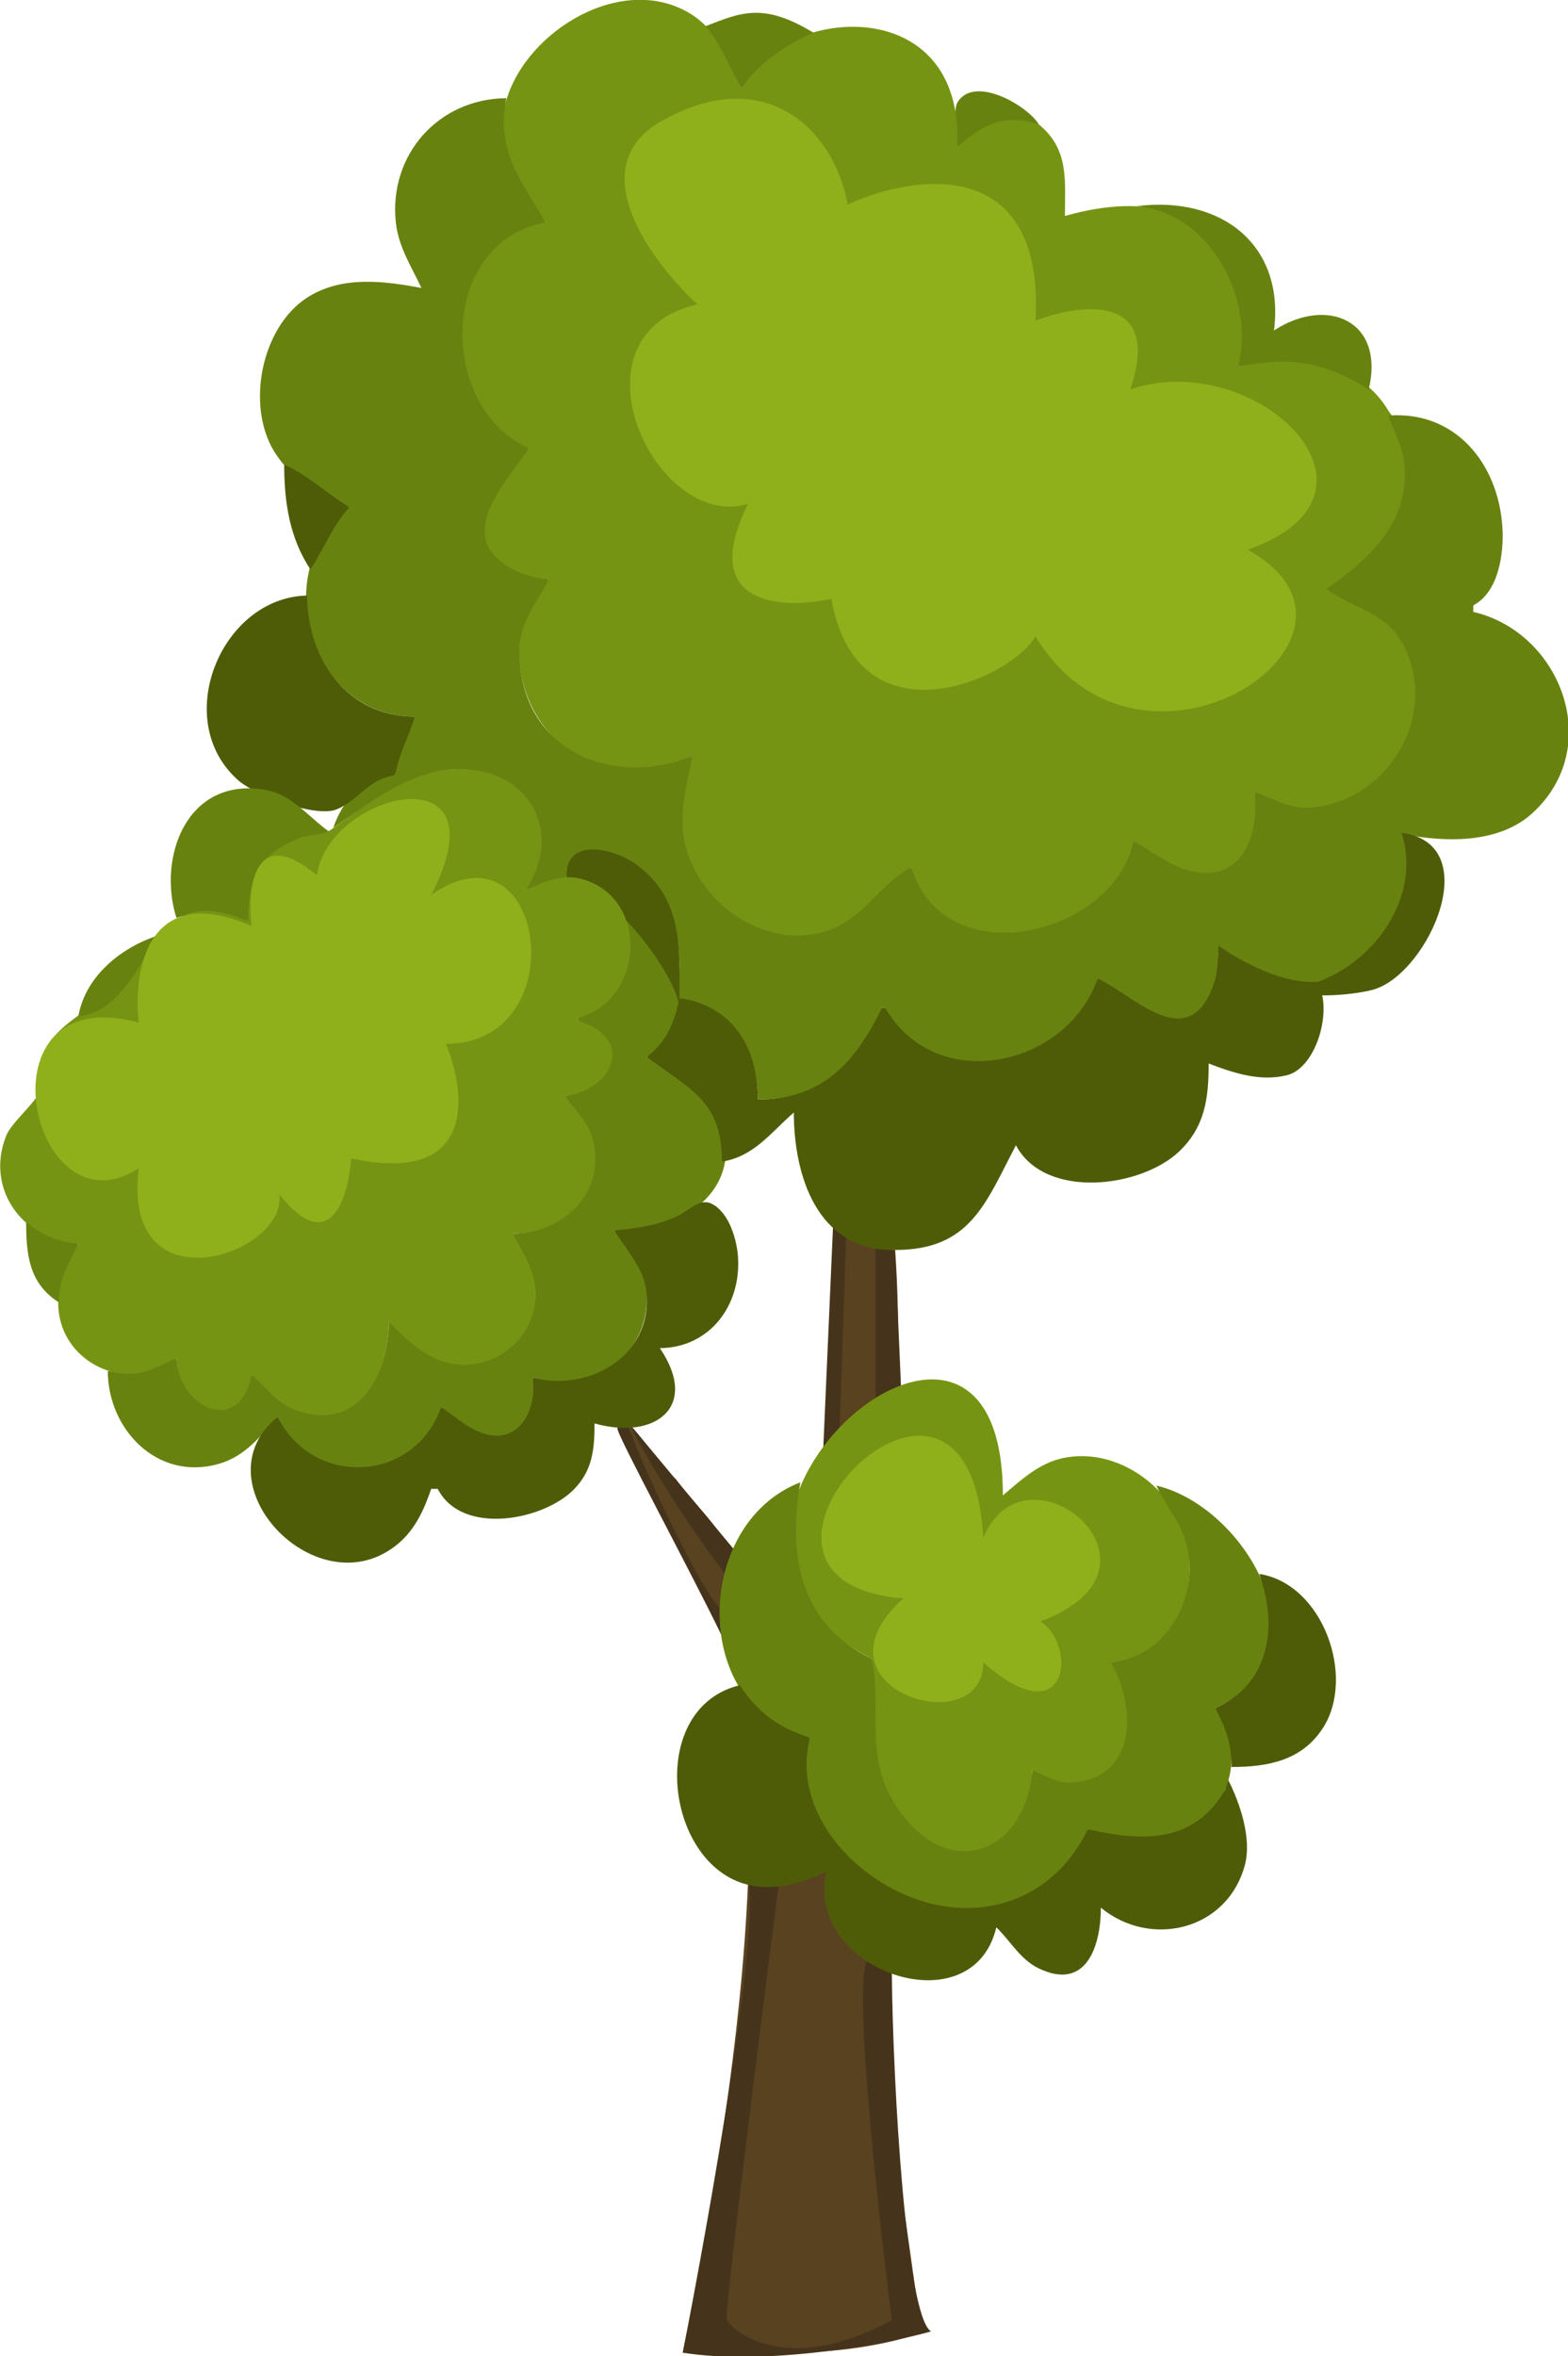 <svg width="418" height="628" viewBox="0 0 418 628" fill="none" xmlns="http://www.w3.org/2000/svg">
<g clip-path="url(#clip0)">
<path fill-rule="evenodd" clip-rule="evenodd" d="M220.321 498.475C213.929 501.456 206.457 501.508 199.421 501.528C197.634 543.185 190.399 586.388 182.004 627.128C203.8 627.143 224.392 628.796 245.575 621.894C243.06 602.069 239.777 582.496 237.886 562.583C236.831 551.489 238.976 535.844 235.996 525.078C234.668 520.284 226.596 519.659 223.62 515.483C219.516 509.723 221.79 504.605 220.321 498.475Z" fill="#594220"/>
<path fill-rule="evenodd" clip-rule="evenodd" d="M164.587 379.417C172.86 394.681 185.228 418.292 192.454 435.675C193.988 432.014 195.766 417.938 194.716 414.306C192.8 407.678 184.157 400.047 180.161 394.244C173.731 389.447 168.942 377.236 164.587 379.417Z" fill="#594220"/>
<path fill-rule="evenodd" clip-rule="evenodd" d="M222.062 327.519C222.062 346.47 223.777 369.492 220.321 388.139C224.193 385.418 225.69 380.219 229.9 377.955C232.421 376.598 236.406 378.287 238.173 375.928C240.048 373.422 239.493 365.798 239.478 362.844C239.431 353.017 239.381 342.986 238.608 333.189C232.595 333.06 227.285 330.271 222.062 327.519Z" fill="#594220"/>
<path d="M225.546 329.7L222.062 327.083L219.455 386.394L223.809 381.597L225.546 329.7Z" fill="#45341B"/>
<path d="M238.608 333.189L233.389 332.753V375.492L240.355 373.311L238.608 333.189Z" fill="#45341B"/>
<path d="M192.024 428.697C187.844 425.557 173.151 395.117 167.635 380.725C166.765 380.144 164.936 379.329 164.587 380.725C164.239 382.121 184.036 418.667 192.454 436.111L192.024 428.697Z" fill="#45341B"/>
<path d="M207.699 501.528H199.426C202.561 514.786 189.121 590.785 182.009 627.128C204.303 630.617 235.851 624.947 248.187 621.458C241.569 617.272 238.033 555.896 237.743 525.95L231.212 522.461C227.38 528.392 233.969 588.895 237.743 618.406C209.005 634.106 194.637 620.586 193.766 618.406C193.069 616.661 202.764 539.76 207.699 501.528Z" fill="#45341B"/>
<path d="M196.378 413.869L193.33 419.539C185.319 409.421 171.699 388.284 168.071 379.853L196.378 413.869Z" fill="#45341B"/>
<path fill-rule="evenodd" clip-rule="evenodd" d="M255.154 39.25C263.234 33.92 267.196 30.917 276.925 33.145C274.066 28.309 259.785 19.795 255.213 27.316C253.848 30.092 255.154 39.25 255.154 39.25Z" fill="#688210"/>
<path fill-rule="evenodd" clip-rule="evenodd" d="M145.429 59.311C117.634 62.178 114.783 111.746 141.075 119.494C132.281 128.309 120.271 145.924 138.463 152.889C141.035 153.873 143.572 154.259 146.3 154.383C142.725 159.388 139.053 164.62 138.543 170.956C136.501 196.416 162.134 214.284 184.617 201.483C175.037 227.65 188.616 255.275 218.579 248.872C230.204 246.388 234.502 238.036 242.963 231.139C244.618 240.292 251.24 251.582 259.508 253.817C276.901 258.516 299.576 243.426 302.179 224.161C310.887 237.244 331.392 245.094 335.007 219.8C335.433 216.822 334.942 213.999 334.4 211.078C358.782 231.139 389.958 199.858 379.683 173.572C375.63 163.204 362.374 161.437 353.558 157C353.558 158.308 390.569 137.375 370.104 109.464C360.525 93.328 339.286 95.295 330.046 97.689C335.111 83.769 330.046 44.483 283.892 57.567C283.892 47.828 285.025 39.871 276.925 33.144C267.908 30.282 262.012 32.985 255.154 39.25C257.331 -3.053 207.434 1.632 197.679 23.55C193.453 15.518 191.549 7.665 182.875 2.98C164.282 -7.062 138.538 9.549 134.448 28.783C131.874 40.889 138.25 50.389 145.429 59.311Z" fill="#769413"/>
<path fill-rule="evenodd" clip-rule="evenodd" d="M188.1 6.978C192.019 11.339 194.631 18.317 197.679 23.55C202.042 16.945 209.551 11.872 216.837 8.722C203.34 0.436 197.168 3.48 188.1 6.978Z" fill="#688210"/>
<path fill-rule="evenodd" clip-rule="evenodd" d="M112.338 76.755C102.224 74.868 91.024 73.425 81.858 79.345C69.666 87.22 65.54 108.063 73.111 120.367C77.793 127.976 85.179 131.858 93.179 135.194C71.289 151.948 82.244 190.998 110.596 191.017C108.433 196.227 105.869 201.005 105.371 206.717C96.979 207.154 91.44 213.008 88.825 220.672C97.626 214.536 109.898 205.836 121.046 205.057C131.981 204.293 144.082 213.382 143.562 225.033C143.379 229.12 141.441 233.374 140.204 237.244C144.009 235.974 147.526 234.348 151.525 233.756C151.018 222.872 163.903 226.567 169.779 231.177C178.741 238.209 181.133 247.368 181.133 258.178C180.367 250.72 173.4 244.739 166.329 242.478C168.184 255.112 168.291 265.991 154.138 271.261V272.133C167.951 278.219 163.722 289.084 150.654 292.194C152.793 296.815 157.201 300.074 158.196 305.278C160.702 318.389 148.906 328.725 136.721 328.828C138.611 334.028 142.512 338.806 142.701 344.528C143.084 356.168 130.486 366.392 119.304 363.019C113.097 361.146 108.763 355.985 103.629 352.378C103.62 365.079 96.506 380.426 80.987 376.266C74.823 374.612 72.15 369.327 67.054 366.333C62.467 381.803 48.196 375.308 47.025 361.972C40.214 364.09 36.065 366.383 28.738 365.461C28.748 380.902 41.857 394.893 58.346 390.199C65.225 388.241 69.528 382.824 74.021 377.672C80.758 397.962 112.851 394.912 117.563 375.056C128.012 390.199 146.337 385.898 141.946 367.206C157.744 372.973 173.998 360.701 172.334 343.656C171.744 337.609 167.537 332.381 163.717 327.956C185.923 328.828 201.779 312.495 188.877 293.07C184.849 287.006 178.523 284.983 172.425 281.728C178.474 278.509 180.264 272.493 181.133 266.028C182.829 266.421 184.426 266.923 185.923 267.528C196.419 271.769 202.001 281.053 202.033 293.067C218.577 293.067 229.715 284.507 235.125 268.644H235.996C245.762 293.823 287.189 283.614 292.6 260.794C301.919 267.418 318.623 281.234 324.013 261.667C324.725 259.079 324.821 255.125 324.821 253.817C324.821 252.508 386.215 291.322 374.458 222.417C385.433 224.542 399.494 224.857 408.34 216.897C427.921 199.278 416.157 168.531 392.746 163.106V161.361C399.533 157.829 400.977 147.444 400.505 140.428C399.353 123.284 387.761 109.426 370.104 110.772C371.465 114.835 373.762 118.677 374.297 122.983C376.239 138.607 365.394 148.911 353.558 157C361.477 162.659 370.437 163.204 374.922 173.572C383.007 192.266 369.256 213.793 349.204 215.277C343.827 215.675 339.272 212.823 334.4 211.078C335.622 220.775 332.396 234.08 319.596 232.564C313.018 231.785 307.755 227.269 302.179 224.161C296.85 249.68 251.562 260.138 242.963 231.139C233.69 236.143 230.024 245.887 218.579 248.671C202.228 252.648 184.901 239.305 182.287 223.289C181.075 215.858 183.219 208.703 184.617 201.483C162.688 210.491 137.858 199.427 138.51 172.7C138.683 165.575 143.298 160.43 146.3 154.383C143.582 154.146 140.987 153.645 138.463 152.544C119.743 144.377 134.023 129.522 141.075 119.494C116.7 108.958 116.606 64.521 145.429 59.311C138.663 47.531 132.304 40.599 134.979 26.167C116.851 26.319 103.588 41.286 105.522 59.311C106.222 65.832 109.644 70.977 112.338 76.755Z" fill="#688210"/>
<path fill-rule="evenodd" clip-rule="evenodd" d="M303.05 54.95C322.972 56.703 334.646 80.271 330.046 97.689C343.937 94.991 352.82 96.348 364.879 103.794C369.257 85.376 353.692 78.887 339.625 88.094C342.517 65.173 325.503 52.108 303.05 54.95Z" fill="#688210"/>
<path fill-rule="evenodd" clip-rule="evenodd" d="M75.763 123.855C75.763 133.737 77.148 143.291 82.729 151.767C86.501 146.151 88.511 140.255 93.179 135.194C87.605 131.936 81.673 126.345 75.763 123.855Z" fill="#4E5C08"/>
<path fill-rule="evenodd" clip-rule="evenodd" d="M105.371 206.717C106.197 201.109 109.052 196.386 110.596 191.017C92.511 190.967 82 175.828 81.858 158.745C58.821 159.236 45.308 192.327 63.732 208.184C68.08 211.926 83.994 217.986 89.617 215.786C95.674 213.416 98.186 207.459 105.371 206.717Z" fill="#4E5C08"/>
<path fill-rule="evenodd" clip-rule="evenodd" d="M47.025 244.658C54.328 242.34 59.102 244.031 66.183 245.967C66.183 232.053 73.986 222.459 88.825 222.417C82.635 218.454 78.241 211.759 70.537 210.496C49.756 207.086 41.939 228.515 47.025 244.658Z" fill="#688210"/>
<path fill-rule="evenodd" clip-rule="evenodd" d="M373.587 221.981C379.517 239.563 364.89 260.49 343.979 263.629C347.86 266.574 362.245 265.086 366.621 263.629C381.019 258.835 396.096 224.909 373.587 221.981Z" fill="#4E5C08"/>
<path fill-rule="evenodd" clip-rule="evenodd" d="M151.09 234.192C161.357 235.969 179.219 257.579 181.133 268.208V258.178C181.133 247.186 179.237 237.536 169.779 230.532C163.717 226.043 150.219 222.853 151.09 234.192Z" fill="#4E5C08"/>
<path fill-rule="evenodd" clip-rule="evenodd" d="M66.184 245.531C56.273 241.707 49.036 240.778 41.801 250.328C39.289 253.644 36.688 258.25 33.721 261.149C27.722 267.009 19.539 270.365 14.22 276.528C9.748 281.71 13.157 284.461 10.885 290.45C9.566 293.928 3.093 299.168 1.681 302.661C-4.062 316.872 6.098 330.765 20.9 331.445C6.967 352.814 23.054 367.365 35.704 366.16C39.784 365.771 43.368 363.627 47.025 361.972C47.642 375.463 64.058 382.903 67.054 366.333C70.837 369.683 73.471 373.747 78.375 375.681C95.254 382.334 103.627 366.548 103.629 352.378C108.04 356.759 113.045 361.76 119.304 363.252C131.243 366.1 143.054 356.997 142.769 344.528C142.637 338.743 139.327 333.788 136.721 328.828C150.176 328.791 161.745 317.809 158.006 303.533C156.835 299.062 153.21 295.872 150.654 292.194C163.844 290.215 169.288 276.641 154.137 272.133V271.261C171.628 266.832 173.398 239.23 155.008 234.29C149.766 232.882 144.867 235.052 140.204 237.244C150.654 221.019 140.444 204.15 121.046 205.008C109.232 205.529 97.472 214.502 88.456 221.019C85.798 222.939 82.213 222.333 79.246 223.609C68.179 228.372 66.184 234.434 66.184 245.531Z" fill="#769413"/>
<path fill-rule="evenodd" clip-rule="evenodd" d="M20.9 270.825C30.839 270.499 37.575 257.094 41.8 249.456C32.05 252.737 22.775 260.291 20.9 270.825Z" fill="#688210"/>
<path fill-rule="evenodd" clip-rule="evenodd" d="M324.821 252.072C324.765 254.753 324.59 259.094 323.754 261.667C317.243 281.728 302.76 265.636 292.6 260.794C284.607 284.306 249.616 292.179 235.996 268.644H235.125C227.93 283.346 219.166 293.064 202.033 293.067C202.025 279.366 195.526 268.157 181.133 266.028C179.774 272.607 177.832 277.502 172.425 281.728C183.887 290.416 192.452 293.28 192.454 309.639C201.007 308.302 205.469 301.878 211.612 296.556C211.658 313.459 217.829 333.021 237.737 333.189H238.608C258.708 333.187 262.688 320.75 270.829 305.278C278.537 319.81 304.068 316.684 314.336 306.931C321.311 300.305 322.208 292.559 322.208 283.472C328.76 286.004 335.977 288.396 343.105 286.596C351.268 284.534 355.56 268.049 350.946 261.667C339.19 262.539 324.821 252.072 324.821 252.072Z" fill="#4E5C08"/>
<path fill-rule="evenodd" clip-rule="evenodd" d="M163.717 327.956C166.958 333.17 171.737 338.128 172.332 344.528C173.942 361.814 156.563 371.079 141.946 367.206C143.188 374.22 139.522 384.015 130.625 382.529C125.68 381.704 121.6 377.719 117.562 375.056C110.716 395.157 83.545 396.77 74.021 377.672C52.273 395.318 84.896 429.481 106.229 411.402C110.724 407.591 113.091 402.329 114.95 396.861H116.692C123.146 409.503 145.094 405.297 153.175 396.824C158.025 391.739 158.491 386.08 158.492 379.417C174.699 383.978 186.54 374.995 175.908 359.356C189.243 359.236 197.662 347.885 196.73 334.933C196.393 330.244 194.318 323.205 189.761 320.882C186.617 319.279 183.739 322.533 181.133 323.88C176.028 326.519 169.392 327.503 163.717 327.956Z" fill="#4E5C08"/>
<path fill-rule="evenodd" clip-rule="evenodd" d="M6.967 325.775C6.967 334.496 7.786 342.157 15.675 347.144C15.694 340.569 18.252 337.152 20.9 331.444C15.845 331 11.756 329.7 6.967 325.775Z" fill="#688210"/>
<path fill-rule="evenodd" clip-rule="evenodd" d="M232.512 442.217C234.33 457.653 229.863 471.191 240.801 484.952C254.904 502.694 274.306 492.294 275.183 471.872C296.083 484.952 309.261 459.153 296.083 443.089C311.653 442.375 319.06 426.719 316.699 412.561C314.276 398.023 299.522 386.219 284.762 388.402C277.501 389.476 272.717 394.09 267.346 398.606C267.346 321.414 166.765 409.072 232.512 442.217Z" fill="#769413"/>
<path fill-rule="evenodd" clip-rule="evenodd" d="M215.967 463.15C201.818 502.031 275.183 531.619 289.988 487.572C297.922 490.157 306.273 491.572 314.371 488.485C328.306 483.17 332.337 467.111 323.95 455.3C355.092 441.581 332.622 401.767 308.275 395.989C310.837 401.755 315.167 406.149 316.533 412.561C319.485 426.421 310.711 441.801 296.083 443.089C302.755 454.188 303.566 473.955 285.633 475.163C281.843 475.417 278.61 473.118 275.183 471.872C273.474 493.389 253.906 501.748 240.142 483.211C229.91 469.432 235.21 456.986 232.513 442.217C211.612 432.186 210.472 412.166 213.354 395.117C184.299 406.391 184.163 456.487 215.967 463.15Z" fill="#688210"/>
<path fill-rule="evenodd" clip-rule="evenodd" d="M335.706 419.539C341.367 435.675 337.012 449.63 323.95 455.3C326.819 460.763 328.3 464.785 328.304 471C337.943 470.999 347.096 469.319 352.714 460.533C361.43 446.902 352.658 422.188 335.706 419.539Z" fill="#4E5C08"/>
<path fill-rule="evenodd" clip-rule="evenodd" d="M220.321 498.911C214.136 524.928 259.159 540.889 265.604 513.739C269.436 517.418 271.926 522.281 276.928 524.692C289.747 530.87 293.471 518.414 293.471 508.506C306.686 519.38 327.135 514.61 331.851 497.167C333.747 490.153 330.61 480.717 327.433 474.489L326.562 477.106C318.184 491.613 304.106 490.844 289.988 487.572C283.179 501.9 269.573 510.092 253.413 508.354C232.371 506.092 210.145 485.188 215.967 463.15C208.019 460.842 201.754 456.356 197.244 449.194C175.125 454.505 176.398 487.892 192.454 499.219C201.142 505.347 211.304 503.115 220.321 498.911Z" fill="#4E5C08"/>
<path d="M277.36 432.186C316.112 417.794 273.442 382.469 262.121 409.945C258.202 342.347 182.875 421.283 240.785 426.081C214.225 450.067 262.121 464.894 262.121 443.089C284.762 463.15 287.375 438.728 277.36 432.186Z" fill="#8FB01B"/>
<path d="M176.344 32.272C154.747 44.483 173.731 69.923 185.923 81.117C150.219 89.403 174.602 141.736 199.421 134.322C185.836 161.536 208.565 162.524 221.627 159.617C228.594 198.867 269.088 181.422 276.054 169.647C304.356 216.311 374.023 169.647 332.658 146.533C375.155 131.531 334.835 92.456 301.308 103.794C310.017 77.977 288.101 80.826 276.054 85.478C278.493 41.169 243.688 46.373 225.981 54.514C222.063 33.581 203.34 17.008 176.344 32.272Z" fill="#8FB01B"/>
<path d="M84.471 233.319C67.751 219.364 65.893 236.518 67.054 246.839C39.188 234.628 35.414 258.905 37.011 272.569C-6.967 260.794 8.273 330.136 37.011 311.383C32.221 349.325 76.633 334.497 74.456 318.361C88.041 335.457 92.889 319.088 93.615 308.767C127.055 316.093 124.384 291.468 118.869 278.239C153.702 278.239 145.429 217.183 114.95 238.553C134.979 199.739 87.519 211.078 84.471 233.319Z" fill="#8FB01B"/>
</g>
<defs>
<clipPath id="clip0">
<rect width="418" height="628" fill="white"/>
</clipPath>
</defs>
</svg>
